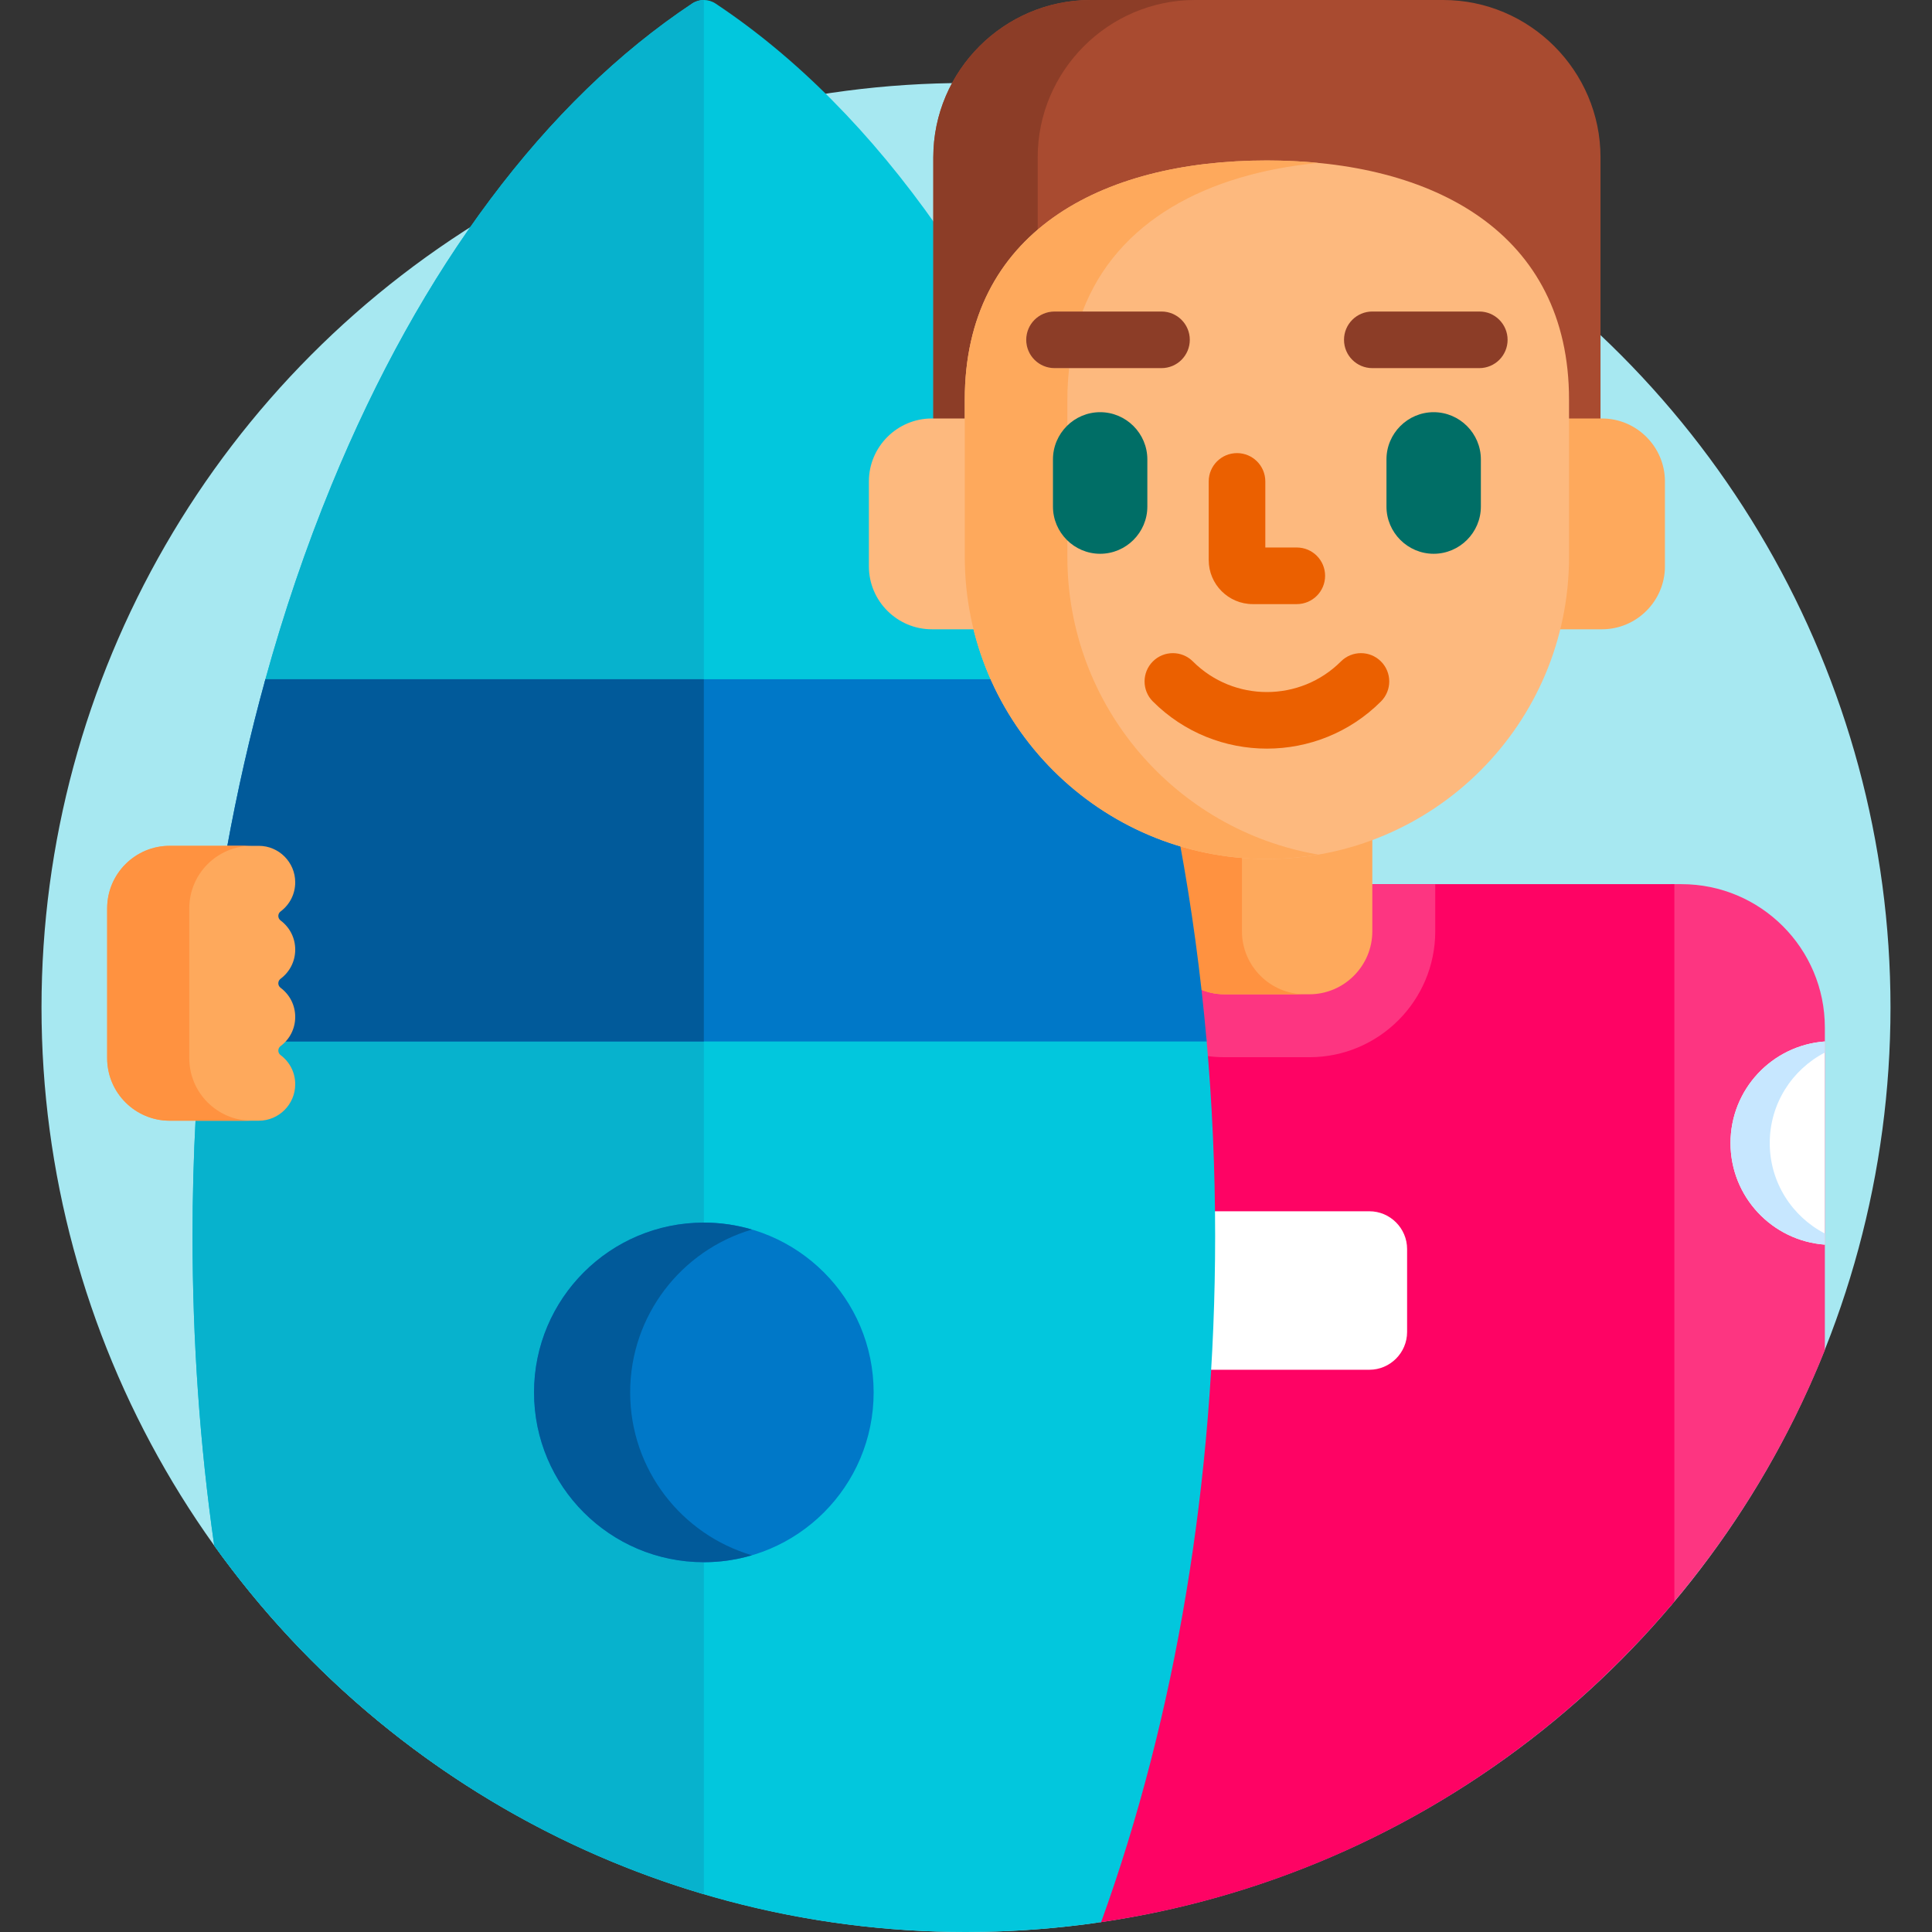 <svg id="Capa_1" enable-background="new 0 0 512 512" height="512" viewBox="0 0 512 512" width="512" xmlns="http://www.w3.org/2000/svg"><rect x="0" y="0" width="512" height="512" fill="#333333" stroke="none"/><circle cx="256" cy="267" fill="#a7e8f1" r="245"/><path d="m445.604 234.311h-2.878v191.281c17.059-20.068 30.949-42.914 40.878-67.774v-85.508c0-20.986-17.012-37.999-38-37.999z" fill="#fd3581"/><path d="m362.678 234.311v12.508c0 8.645-7.033 15.677-15.678 15.677h-22.514c-1.911 0-3.829-.378-5.703-1.123l-1.549-.617-.011.001c2.52 21.908 3.8 44.256 3.8 66.796 0 64.004-10.355 126.55-29.952 180.932v1.019c61.04-8.752 114.813-40.009 152.654-85.09v-190.103z" fill="#fe0364"/><path d="m362.894 321h-41.906c.024 2.182.036 4.366.036 6.552 0 11.881-.358 23.711-1.065 35.448h42.935c5.5 0 10-4.5 10-10v-22c0-5.5-4.5-10-10-10z" fill="#fff"/><path d="m362.678 234.311v12.508c0 8.645-7.033 15.677-15.678 15.677h-22.514c-1.911 0-3.829-.378-5.703-1.123l-1.549-.617.186 1.657c.472 4.214.898 8.443 1.269 12.588h-.033c.141 1.577.303 3.147.432 4.728 1.758.287 3.56.443 5.398.443h22.514c18.392 0 33.354-14.962 33.354-33.354v-12.508h-17.676z" fill="#fd3581"/><path d="m311.37 222.774.483 1.701c2.248 12.285 4.083 24.765 5.508 37.39 2.167 1.033 4.577 1.63 7.125 1.63h22.514c9.173 0 16.678-7.504 16.678-16.677v-25.291c-8.691 3.294-18.103 5.112-27.935 5.112-8.504.001-16.692-1.366-24.373-3.865z" fill="#fea95c"/><path d="m329.132 246.818v-20.477c-6.148-.512-12.093-1.734-17.765-3.575l.485 1.709c2.248 12.285 4.083 24.765 5.508 37.39 2.167 1.033 4.577 1.63 7.125 1.63h21.322c-9.17 0-16.675-7.504-16.675-16.677z" fill="#ff9240"/><path d="m264.065 181c-2.125-4.579-3.84-9.414-5.085-14.47l-.188-.761h-11.853c-8.644 0-15.677-7.032-15.677-15.677v-22.515c0-8.645 7.033-15.677 15.677-15.677h1.398v-51.831c-17.388-24.822-37.16-44.812-58.714-59.133-.939-.624-2.019-.936-3.099-.936s-2.159.312-3.099.937c-38.801 25.781-71.844 69.904-95.555 127.597-6.871 16.718-12.815 34.266-17.806 52.466z" fill="#02c7dd"/><path d="m75.253 275c-.436.524-.937 1.005-1.501 1.428-.625.468-.998 1.213-.996 1.991-.001.775.371 1.521.996 1.988 2.214 1.658 3.483 4.185 3.483 6.931 0 4.776-3.886 8.662-8.663 8.662h-16.709c-.553 10.442-.839 20.966-.839 31.552 0 27.916 1.949 55.412 5.746 82.056 44.455 61.995 117.122 102.392 199.23 102.392 12.165 0 24.119-.9 35.809-2.613 19.802-54.718 30.215-117.161 30.215-181.835 0-17.723-.784-35.277-2.327-52.552z" fill="#02c7dd"/><path d="m87.871 128.533c-6.747 16.413-12.601 33.623-17.536 51.467h116.189v-180c-1.08 0-2.159.312-3.099.937-38.801 25.781-71.844 69.904-95.554 127.596z" fill="#07b2cd"/><path d="m186.524 324v-48h-112.264c-.167.145-.329.294-.508.428-.625.468-.998 1.213-.996 1.991-.001.775.371 1.521.996 1.988 2.214 1.658 3.483 4.185 3.483 6.931 0 4.776-3.886 8.662-8.663 8.662h-16.708c-.555 10.441-.84 20.966-.84 31.552 0 27.916 1.949 55.412 5.746 82.056 31.388 43.773 76.843 76.764 129.754 92.383v-87.991c-24.853 0-45-20.147-45-45s20.147-45 45-45z" fill="#07b2cd"/><path d="m68.57 225.149c2.311 0 4.486.902 6.125 2.541s2.541 3.813 2.541 6.122c0 2.748-1.27 5.275-3.483 6.935-.621.462-.995 1.206-.996 1.987.001.783.374 1.526.996 1.992 2.215 1.656 3.485 4.182 3.485 6.93 0 2.746-1.27 5.271-3.485 6.929-.622.466-.994 1.21-.996 1.99-.001.772.369 1.515.99 1.987 2.219 1.661 3.489 4.188 3.489 6.935.001 2.523-1.082 4.853-2.976 6.503h245.522c-1.57-17.938-3.966-35.57-7.151-52.782-21.687-6.591-39.645-22.274-49.013-43.218h-193.283c-4.053 14.651-7.478 29.733-10.272 45.149z" fill="#0078c8"/><path d="m70.335 180c-4.053 14.651-7.478 29.733-10.272 45.149h8.508c2.311 0 4.486.902 6.125 2.541s2.541 3.813 2.541 6.122c0 2.748-1.27 5.275-3.483 6.935-.621.462-.995 1.206-.996 1.987.001.783.374 1.526.996 1.992 2.215 1.656 3.485 4.182 3.485 6.93 0 2.746-1.27 5.271-3.485 6.929-.622.466-.994 1.21-.996 1.99-.001.772.369 1.515.99 1.987 2.219 1.661 3.489 4.188 3.489 6.935.001 2.523-1.082 4.853-2.976 6.503h112.264v-96z" fill="#015a9a"/><circle cx="186.524" cy="369" fill="#0078c8" r="45"/><path d="m167 369c0-20.428 13.615-37.664 32.262-43.16-4.04-1.19-8.312-1.84-12.738-1.84-24.853 0-45 20.147-45 45s20.147 45 45 45c4.426 0 8.698-.649 12.738-1.84-18.647-5.496-32.262-22.732-32.262-43.16z" fill="#015a9a"/><path d="m44.96 224.149c-9.135 0-16.564 7.433-16.564 16.566v39.718c-.002 9.138 7.429 16.567 16.566 16.566h23.61c5.329 0 9.663-4.333 9.663-9.662 0-3.064-1.414-5.881-3.884-7.73-.374-.28-.597-.723-.596-1.19-.001-.467.222-.909.596-1.189 2.47-1.85 3.885-4.668 3.884-7.73 0-3.065-1.414-5.882-3.885-7.732-.373-.283-.596-.721-.595-1.189.001-.47.221-.911.595-1.191 2.471-1.849 3.886-4.666 3.886-7.729 0-3.064-1.415-5.883-3.886-7.73-.373-.279-.594-.723-.595-1.189.001-.469.221-.91.596-1.189 2.47-1.851 3.884-4.669 3.884-7.734.001-5.327-4.335-9.663-9.665-9.663h-23.61z" fill="#fea95c"/><path d="m50.159 280.434v-39.718c0-9.134 7.43-16.566 16.564-16.566h-21.763c-9.135 0-16.564 7.433-16.564 16.566v39.718c-.002 9.138 7.429 16.567 16.566 16.566h21.764c-9.138.001-16.569-7.429-16.567-16.566z" fill="#ff9240"/><path d="m256.675 111.901v-5.983c0-20.609 7.749-36.579 23.032-47.464 13.711-9.766 33.088-14.928 56.037-14.928s42.326 5.162 56.037 14.928c15.283 10.885 23.032 26.854 23.032 47.464v5.983h9.339v-70.209c-.002-22.93-18.763-41.692-41.694-41.692h-93.429c-22.932 0-41.692 18.762-41.692 41.692v70.209z" fill="#a94b30"/><path d="m256.675 111.901v-5.983c0-18.365 6.17-33.035 18.325-43.717v-20.509c0-22.93 18.761-41.692 41.692-41.692h-27.663c-22.932 0-41.692 18.762-41.692 41.692v70.209z" fill="#8c3d27"/><path d="m256.675 147.571v-36.67h-9.736c-9.172 0-16.677 7.505-16.677 16.677v22.515c0 9.172 7.505 16.677 16.677 16.677h12.105c-1.54-6.15-2.369-12.579-2.369-19.199z" fill="#fdb97e"/><path d="m424.548 110.901h-9.736v36.67c0 6.62-.829 13.049-2.369 19.198h12.105c9.173 0 16.677-7.505 16.677-16.677v-22.515c0-9.171-7.504-16.676-16.677-16.676z" fill="#fea95c"/><path d="m415.811 147.571c0 44.221-35.848 80.068-80.068 80.068-44.22 0-80.068-35.848-80.068-80.068v-41.653c0-44.221 35.849-63.392 80.068-63.392 44.221 0 80.068 19.171 80.068 63.392z" fill="#fdb97e"/><path d="m282.863 147.571v-4.355c-2.35-2.277-3.821-5.457-3.821-8.968v-12.508c0-3.511 1.471-6.689 3.821-8.967v-6.856c0-2.898.172-5.677.473-8.362h-3.877c-4.142 0-7.5-3.358-7.5-7.5 0-4.143 3.358-7.5 7.5-7.5h7.414c9.148-24.069 33.072-36.529 62.464-39.377-4.421-.429-8.957-.652-13.594-.652-44.22 0-80.068 19.171-80.068 63.392v41.653c0 44.221 35.849 80.068 80.068 80.068 4.637 0 9.173-.416 13.594-1.173-37.741-6.458-66.474-39.311-66.474-78.895z" fill="#fea95c"/><path d="m304.058 134.249c0 6.88-5.629 12.508-12.508 12.508-6.88 0-12.508-5.628-12.508-12.508v-12.508c0-6.879 5.628-12.507 12.508-12.507 6.879 0 12.508 5.628 12.508 12.507z" fill="#006e66"/><path d="m392.445 134.249c0 6.88-5.629 12.508-12.508 12.508-6.88 0-12.508-5.628-12.508-12.508v-12.508c0-6.879 5.628-12.507 12.508-12.507 6.879 0 12.508 5.628 12.508 12.507z" fill="#006e66"/><path d="m343.665 160.094h-11.674c-6.434 0-11.669-5.234-11.669-11.669v-20.847c0-4.143 3.358-7.5 7.5-7.5s7.5 3.357 7.5 7.5v17.516h8.343c4.142 0 7.5 3.357 7.5 7.5 0 4.142-3.358 7.5-7.5 7.5z" fill="#eb6000"/><path d="m335.744 198.393c-10.946 0-21.892-4.166-30.225-12.499-2.929-2.93-2.929-7.678 0-10.607 2.929-2.928 7.678-2.928 10.606 0 10.817 10.818 28.419 10.818 39.236 0 2.929-2.928 7.678-2.928 10.606 0 2.929 2.93 2.929 7.678 0 10.607-8.332 8.333-19.277 12.499-30.223 12.499z" fill="#eb6000"/><path d="m307.81 97.556h-28.351c-4.142 0-7.5-3.358-7.5-7.5 0-4.143 3.358-7.5 7.5-7.5h28.351c4.142 0 7.5 3.357 7.5 7.5 0 4.142-3.358 7.5-7.5 7.5z" fill="#8c3d27"/><path d="m392.028 97.556h-28.351c-4.142 0-7.5-3.358-7.5-7.5 0-4.143 3.358-7.5 7.5-7.5h28.351c4.142 0 7.5 3.357 7.5 7.5 0 4.142-3.358 7.5-7.5 7.5z" fill="#8c3d27"/><path d="m483.604 276c-13.977 1.024-25 12.68-25 26.918s11.023 25.893 25 26.918z" fill="#fff"/><path d="m469 302.918c0-10.441 5.932-19.486 14.604-23.977v-2.941c-13.977 1.024-25 12.68-25 26.918s11.023 25.893 25 26.918v-2.941c-8.672-4.491-14.604-13.536-14.604-23.977z" fill="#c7e7ff"/></svg>